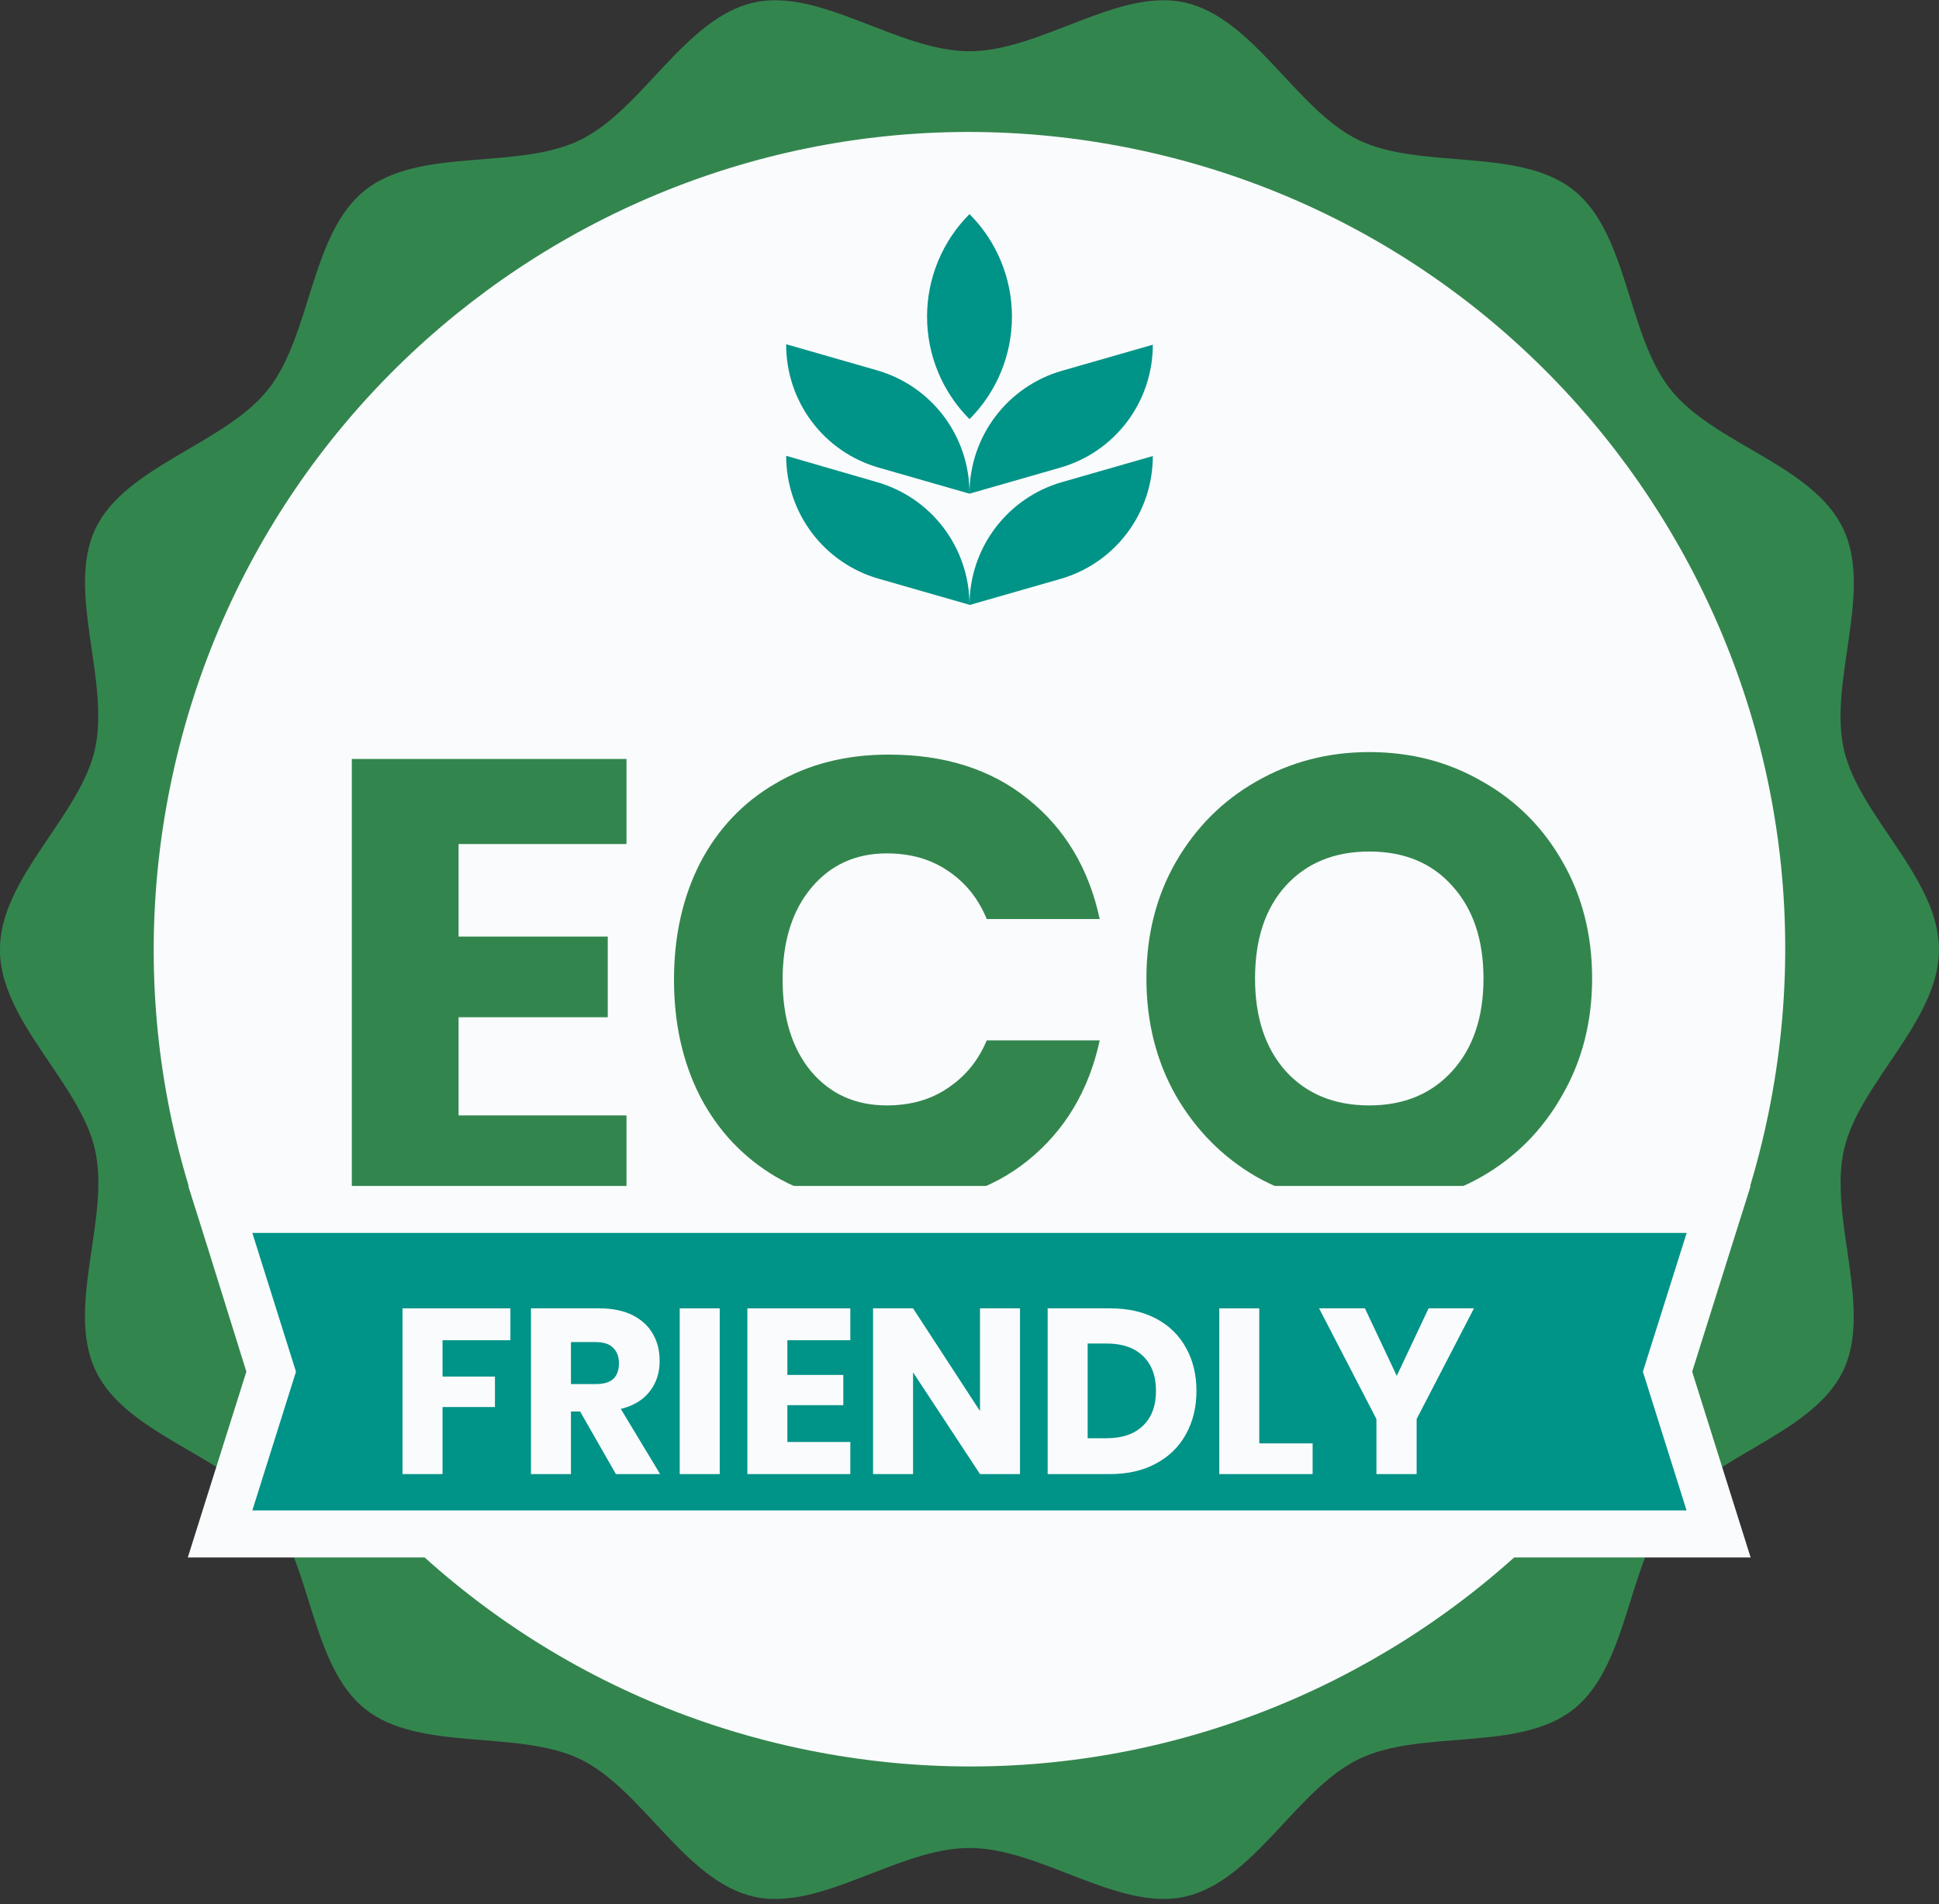 <svg width="112" height="110" viewBox="0 0 112 110" fill="none" xmlns="http://www.w3.org/2000/svg">
<rect x="0" y="0" width="112" height="110" fill="#333333" stroke="none"/>
<g clip-path="url(#clip0_1_766)">
<path d="M111.998 54.854C111.998 58.983 107.396 62.542 106.514 66.399C105.613 70.392 108.196 75.595 106.46 79.194C104.725 82.793 99.004 84.064 96.502 87.208C94.001 90.352 94.069 96.186 90.917 98.713C87.765 101.239 82.105 99.853 78.478 101.619C74.852 103.385 72.445 108.648 68.459 109.558C64.602 110.434 60.121 106.747 56 106.747C51.879 106.747 47.398 110.434 43.534 109.558C39.555 108.648 37.115 103.358 33.515 101.619C29.916 99.881 24.222 101.225 21.083 98.713C17.945 96.2 18.013 90.366 15.491 87.208C12.969 84.05 7.295 82.855 5.533 79.194C3.771 75.534 6.387 70.365 5.486 66.399C4.604 62.535 -0.005 58.976 -0.005 54.854C-0.005 50.731 4.598 47.166 5.479 43.308C6.38 39.315 3.791 34.113 5.526 30.513C7.262 26.914 12.983 25.644 15.484 22.5C17.985 19.355 17.924 13.515 21.076 10.995C24.229 8.475 29.889 9.854 33.508 8.088C37.128 6.323 39.548 1.059 43.527 0.149C47.391 -0.727 51.872 2.961 55.993 2.961C60.115 2.961 64.595 -0.727 68.452 0.149C72.438 1.059 74.879 6.35 78.471 8.088C82.064 9.827 87.772 8.482 90.91 10.995C94.049 13.508 93.981 19.342 96.496 22.5C99.01 25.658 104.691 26.853 106.453 30.513C108.216 34.174 105.606 39.342 106.508 43.308C107.396 47.159 111.998 50.718 111.998 54.854Z" fill="#33854E"/>
<path d="M102.172 64.201C107.337 38.652 90.851 13.745 65.35 8.571C39.849 3.396 14.989 19.913 9.824 45.462C4.659 71.011 21.145 95.917 46.646 101.092C72.147 106.267 97.007 89.75 102.172 64.201Z" fill="#F9FBFC"/>
<path d="M26.488 48.755V54.101H35.105V58.761H26.488V64.432H36.187V69.381H20.322V43.842H36.187V48.755H26.488Z" fill="#33854E"/>
<path d="M51.334 43.589C54.579 43.589 57.259 44.444 59.374 46.154C61.514 47.863 62.896 50.175 63.521 53.089H56.995C56.514 51.909 55.769 50.982 54.759 50.308C53.774 49.633 52.596 49.296 51.226 49.296C49.423 49.296 47.969 49.959 46.863 51.283C45.757 52.608 45.205 54.378 45.205 56.593C45.205 58.809 45.757 60.579 46.863 61.903C47.969 63.204 49.423 63.854 51.226 63.854C52.596 63.854 53.774 63.517 54.759 62.843C55.769 62.168 56.514 61.253 56.995 60.097H63.521C62.896 62.987 61.514 65.299 59.374 67.033C57.259 68.743 54.579 69.598 51.334 69.598C48.858 69.598 46.683 69.056 44.808 67.972C42.933 66.864 41.479 65.323 40.445 63.348C39.436 61.374 38.931 59.122 38.931 56.593C38.931 54.065 39.436 51.813 40.445 49.838C41.479 47.863 42.933 46.334 44.808 45.251C46.683 44.143 48.858 43.589 51.334 43.589Z" fill="#33854E"/>
<path d="M79.091 43.444C81.495 43.444 83.67 44.01 85.617 45.142C87.588 46.25 89.138 47.803 90.268 49.802C91.398 51.777 91.963 54.016 91.963 56.521C91.963 59.026 91.386 61.277 90.232 63.276C89.102 65.275 87.552 66.84 85.581 67.972C83.634 69.08 81.471 69.634 79.091 69.634C76.711 69.634 74.536 69.08 72.565 67.972C70.618 66.84 69.067 65.275 67.914 63.276C66.784 61.277 66.219 59.026 66.219 56.521C66.219 54.016 66.784 51.777 67.914 49.802C69.067 47.803 70.618 46.25 72.565 45.142C74.536 44.01 76.711 43.444 79.091 43.444ZM79.091 49.188C77.072 49.188 75.461 49.85 74.259 51.175C73.082 52.475 72.493 54.257 72.493 56.521C72.493 58.761 73.082 60.543 74.259 61.867C75.461 63.192 77.072 63.854 79.091 63.854C81.086 63.854 82.684 63.192 83.886 61.867C85.088 60.543 85.689 58.761 85.689 56.521C85.689 54.281 85.088 52.499 83.886 51.175C82.708 49.85 81.11 49.188 79.091 49.188Z" fill="#33854E"/>
<path d="M12.725 88.607L15.68 79.235L12.725 69.863H99.275L96.326 79.235L99.275 88.607H12.725Z" fill="#009387"/>
<path d="M97.424 71.221L94.896 79.235L97.418 87.249H14.576L17.097 79.235L14.576 71.221H97.424ZM101.119 68.505H10.875L11.986 72.037L14.23 79.235L11.959 86.434L10.848 89.966H101.119L100.007 86.434L97.743 79.235L100.007 72.037L101.119 68.505Z" fill="#F9FBFC"/>
<path d="M61.254 27.009L56 28.517C56 26.914 56.52 25.355 57.483 24.074C58.445 22.794 59.797 21.862 61.335 21.42L66.588 19.912C66.59 21.515 66.07 23.075 65.107 24.356C64.145 25.636 62.792 26.568 61.254 27.009Z" fill="#009387"/>
<path d="M50.658 21.392L45.411 19.885C45.404 21.493 45.921 23.059 46.884 24.345C47.847 25.631 49.203 26.566 50.746 27.009L55.999 28.517C56.005 26.908 55.487 25.342 54.523 24.056C53.558 22.77 52.201 21.835 50.658 21.392Z" fill="#009387"/>
<path d="M61.254 33.441L56 34.948C56 33.346 56.52 31.786 57.483 30.506C58.445 29.226 59.797 28.294 61.335 27.851L66.588 26.344C66.59 27.947 66.07 29.507 65.107 30.787C64.145 32.068 62.792 32.999 61.254 33.441Z" fill="#009387"/>
<path d="M50.658 27.851L45.411 26.33C45.41 27.933 45.93 29.493 46.892 30.774C47.855 32.054 49.208 32.986 50.746 33.427L55.999 34.935C55.996 33.334 55.474 31.776 54.51 30.499C53.547 29.221 52.195 28.292 50.658 27.851Z" fill="#009387"/>
<path d="M56.001 24.211C55.223 23.434 54.607 22.511 54.186 21.495C53.765 20.479 53.549 19.389 53.549 18.289C53.549 17.189 53.765 16.1 54.186 15.084C54.607 14.068 55.223 13.144 56.001 12.367C56.778 13.144 57.394 14.068 57.815 15.084C58.236 16.1 58.452 17.189 58.452 18.289C58.452 19.389 58.236 20.479 57.815 21.495C57.394 22.511 56.778 23.434 56.001 24.211Z" fill="#009387"/>
<path d="M29.482 75.576V77.418H25.562V79.517H28.59V81.277H25.562V85.15H23.25V75.576H29.482Z" fill="#F9FBFC"/>
<path d="M35.575 85.15L33.507 81.535H32.98V85.15H30.669V75.576H34.616C35.373 75.576 36.012 75.707 36.535 75.969C37.058 76.231 37.45 76.592 37.711 77.052C37.972 77.504 38.103 78.023 38.103 78.61C38.103 79.305 37.909 79.896 37.522 80.384C37.143 80.871 36.589 81.205 35.859 81.386L38.13 85.15H35.575ZM32.98 79.95H34.413C34.872 79.95 35.21 79.851 35.427 79.652C35.643 79.445 35.751 79.142 35.751 78.745C35.751 78.366 35.638 78.068 35.413 77.851C35.197 77.635 34.863 77.526 34.413 77.526H32.98V79.95Z" fill="#F9FBFC"/>
<path d="M41.573 75.576V85.15H39.262V75.576H41.573Z" fill="#F9FBFC"/>
<path d="M45.48 77.418V79.422H48.711V81.169H45.48V83.295H49.116V85.15H43.169V75.576H49.116V77.418H45.48Z" fill="#F9FBFC"/>
<path d="M58.917 85.15H56.606L52.74 79.273V85.15H50.429V75.576H52.74L56.606 81.508V75.576H58.917V85.15Z" fill="#F9FBFC"/>
<path d="M69.11 80.343C69.11 81.282 68.907 82.117 68.502 82.848C68.105 83.57 67.529 84.135 66.772 84.541C66.024 84.947 65.141 85.15 64.123 85.15H60.514V75.576H64.123C65.15 75.576 66.037 75.775 66.785 76.172C67.533 76.569 68.105 77.129 68.502 77.851C68.907 78.573 69.11 79.404 69.11 80.343ZM63.92 83.079C64.821 83.079 65.519 82.839 66.015 82.361C66.519 81.882 66.772 81.21 66.772 80.343C66.772 79.476 66.519 78.804 66.015 78.325C65.519 77.847 64.821 77.608 63.92 77.608H62.825V83.079H63.92Z" fill="#F9FBFC"/>
<path d="M72.738 83.376H75.82V85.15H70.427V75.576H72.738V83.376Z" fill="#F9FBFC"/>
<path d="M85.14 75.576L81.828 81.968V85.15H79.504V81.968L76.192 75.576H78.841L80.679 79.476L82.518 75.576H85.14Z" fill="#F9FBFC"/>
</g>
<defs>
<clipPath id="clip0_1_766">
<rect width="111.997" height="109.688" fill="white" transform="translate(0.002)"/>
</clipPath>
</defs>
</svg>
